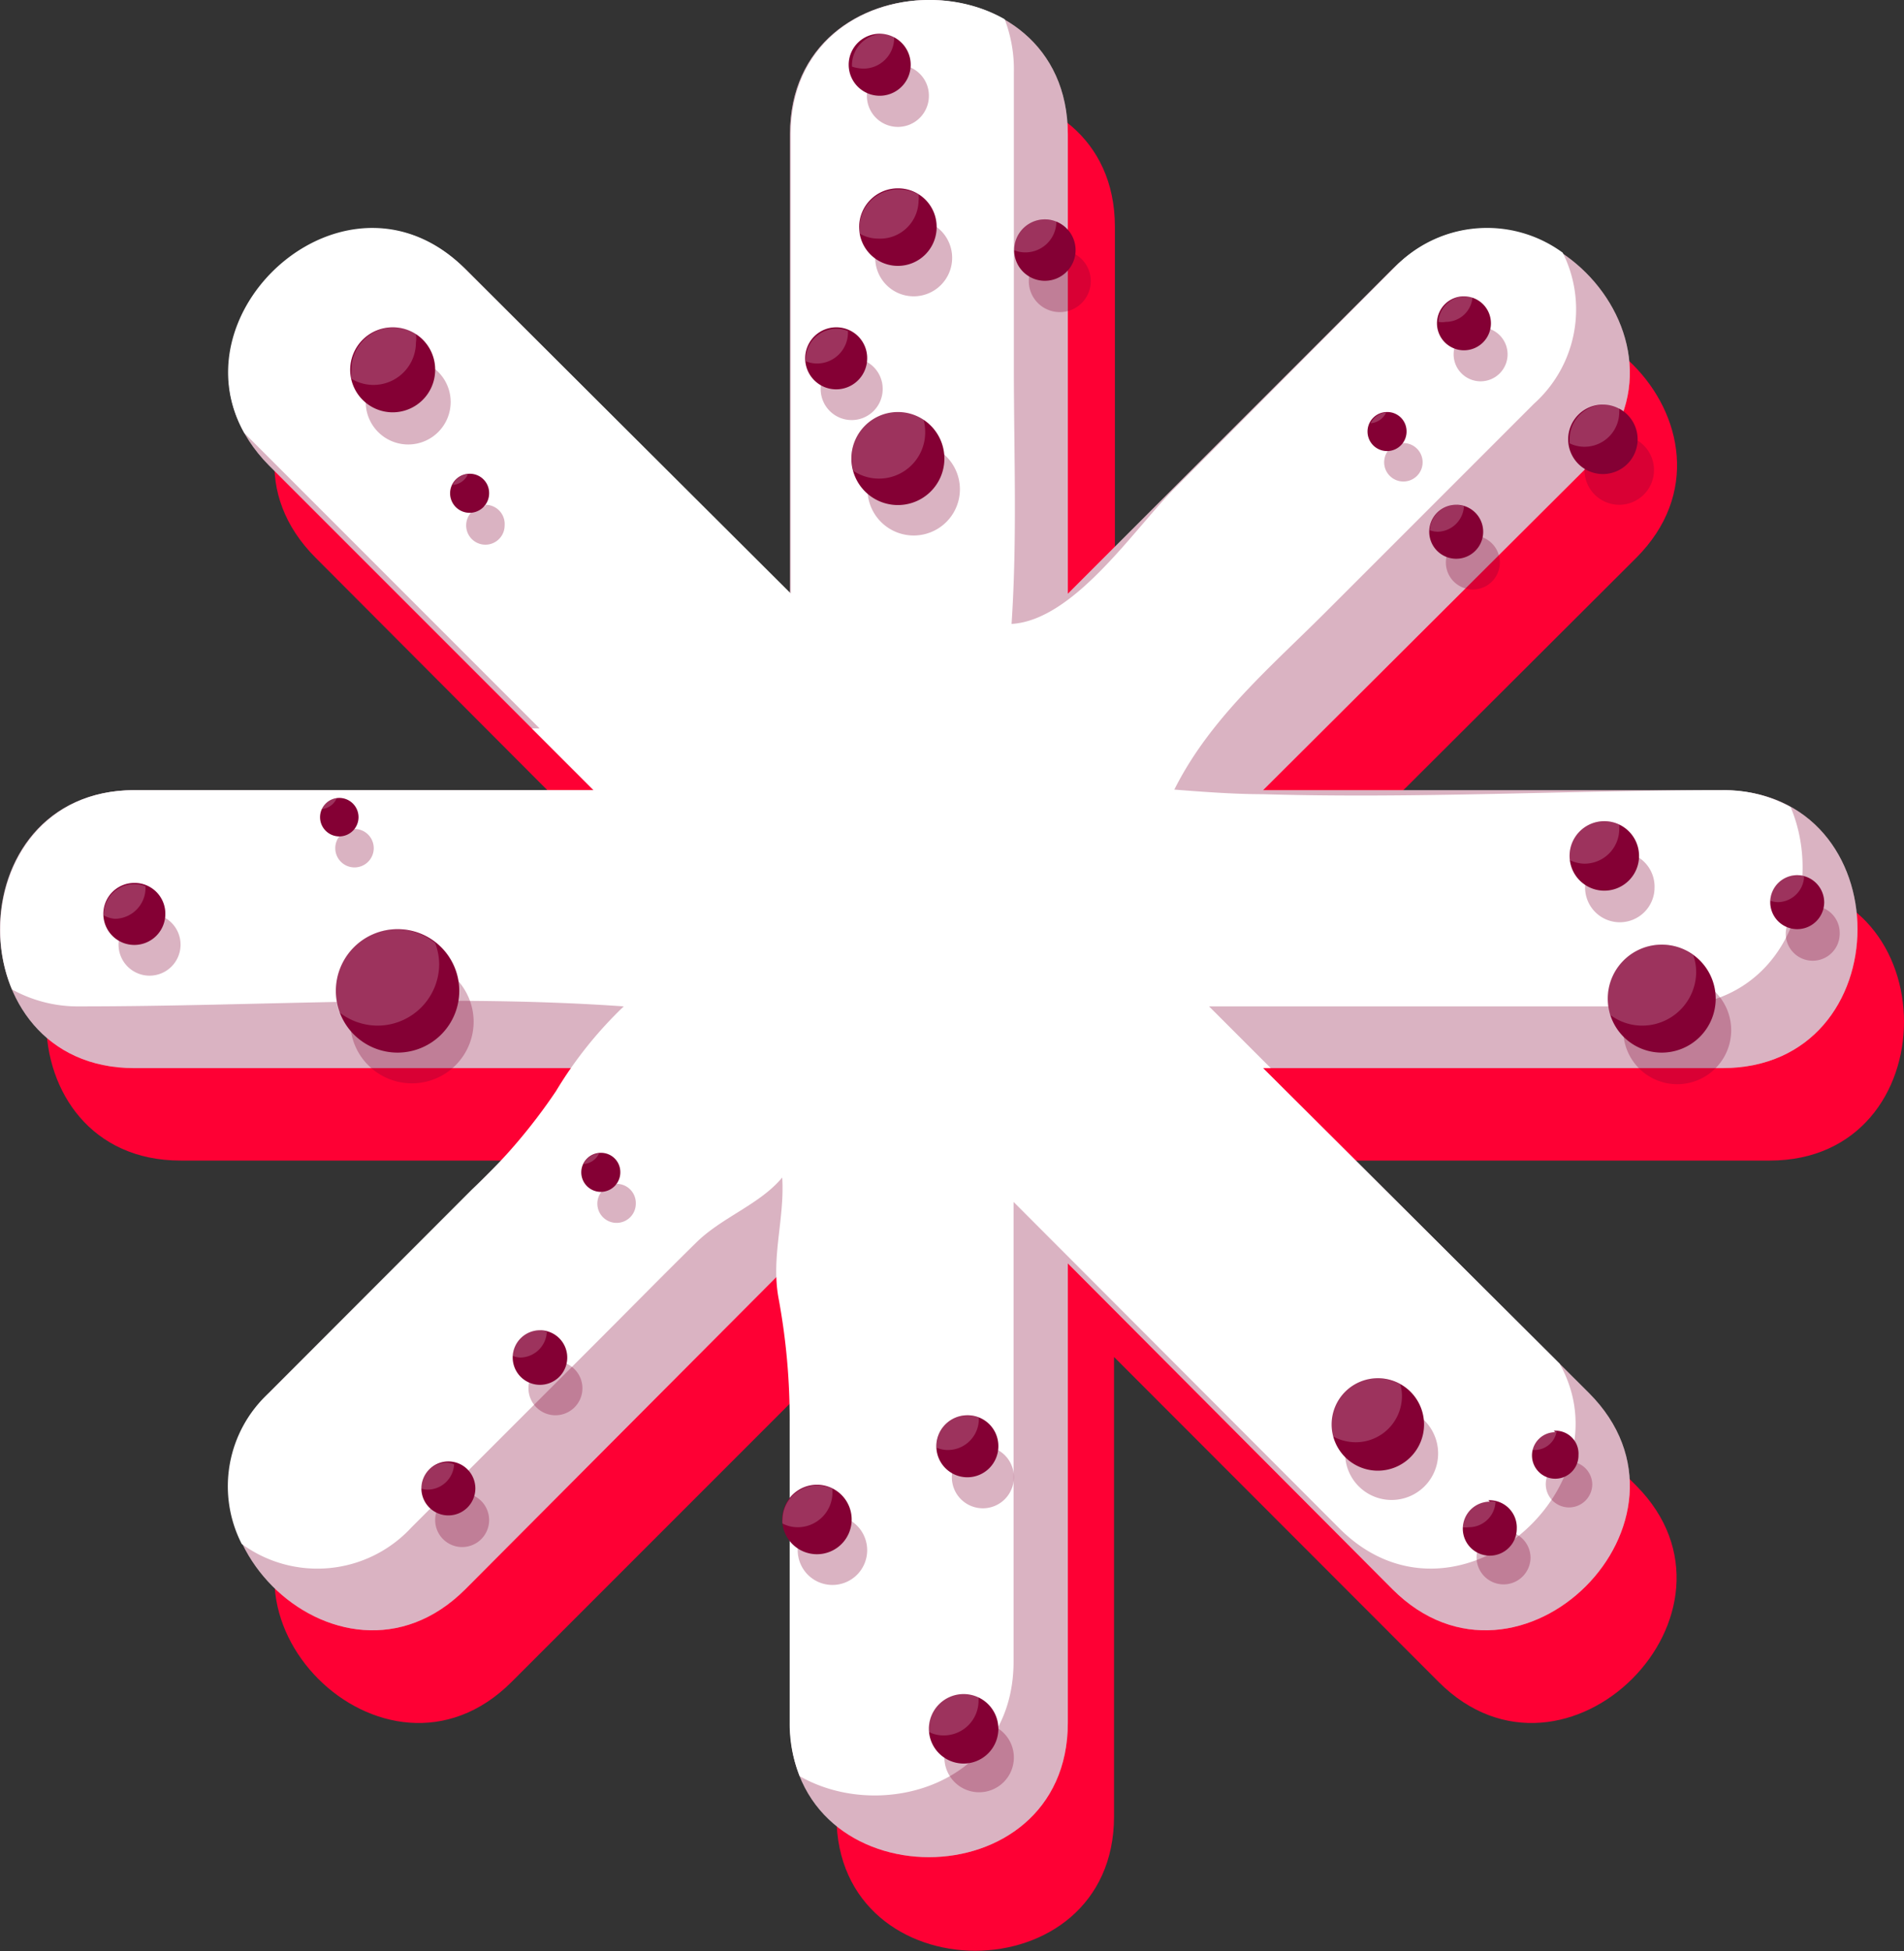 <svg xmlns="http://www.w3.org/2000/svg" xmlns:xlink="http://www.w3.org/1999/xlink" viewBox="0 0 66.33 67.95"><rect x="0" y="0" width="66.33" height="67.95" fill="#333333" stroke="none"/><defs><style>.a{isolation:isolate;}.b{fill:url(#a);}.c,.f{fill:#fff;}.d,.e{fill:#840034;}.d{opacity:0.3;mix-blend-mode:multiply;}.f{opacity:0.2;}</style><linearGradient id="a" x1="1.61" y1="35.59" x2="66.33" y2="35.59" gradientUnits="userSpaceOnUse"><stop offset="0.16" stop-color="#fe0034"/><stop offset="1" stop-color="#fe0034"/></linearGradient></defs><title>Asset 1</title><g class="a"><path class="b" d="M61.65,30.75h-16L57,19.43c4.41-4.41-2.43-11.25-6.84-6.84q-5.67,5.65-11.32,11.32V7.9c0-6.23-9.67-6.23-9.67,0v16L17.82,12.59C13.4,8.18,6.56,15,11,19.43L22.29,30.75h-16c-6.24,0-6.24,9.67,0,9.67h16L11,51.74C6.56,56.15,13.4,63,17.82,58.58L29.14,47.26v16c0,6.24,9.67,6.24,9.67,0v-16L50.12,58.58C54.54,63,61.38,56.15,57,51.74L45.65,40.42h16C67.89,40.42,67.89,30.75,61.65,30.75Z"/><path class="c" d="M60,27.52H44L55.35,16.21C59.77,11.79,52.93,5,48.51,9.37L37.2,20.68v-16c0-6.24-9.68-6.24-9.68,0v16L16.21,9.37C11.79,5,5,11.79,9.37,16.21L20.68,27.52h-16c-6.24,0-6.24,9.68,0,9.68h16L9.37,48.51C5,52.93,11.79,59.77,16.21,55.35L27.52,44V60c0,6.24,9.68,6.24,9.68,0V44L48.51,55.35c4.42,4.42,11.26-2.42,6.84-6.84L44,37.2H60C66.28,37.2,66.28,27.52,60,27.52Z"/><path class="d" d="M60,27.52H44L55.35,16.21C59.77,11.79,52.93,5,48.51,9.37L37.2,20.68v-16c0-6.24-9.68-6.24-9.68,0v16L16.21,9.37C11.79,5,5,11.79,9.37,16.21L20.68,27.52h-16c-6.24,0-6.24,9.68,0,9.68h16L9.37,48.51C5,52.93,11.79,59.77,16.21,55.35L27.52,44V60c0,6.24,9.68,6.24,9.68,0V44L48.51,55.35c4.42,4.42,11.26-2.42,6.84-6.84L44,37.2H60C66.28,37.2,66.28,27.52,60,27.52Z"/><path class="c" d="M44,27.66c-1,0-2.06-.08-3.09-.16,1.25-2.49,3.32-4.23,5.28-6.19l7.25-7.25a4.41,4.41,0,0,0,1-5.26,4.46,4.46,0,0,0-5.91.57L40.93,17c-1.4,1.39-3.5,4.6-5.69,4.73.2-3,.08-5.95.08-8.95V2.53A4.89,4.89,0,0,0,35,.67c-2.85-1.63-7.45-.29-7.45,4v16L16.21,9.37c-4.06-4.06-10.15,1.37-7.7,5.71L18.8,25.37h-.27l2.15,2.15h-16c-4,0-5.47,4.08-4.26,6.94a4.74,4.74,0,0,0,2.38.59c6.26,0,12.7-.44,18.93,0A14.17,14.17,0,0,0,19.37,38a19.66,19.66,0,0,1-2.93,3.43L9.37,48.51a4.41,4.41,0,0,0-.95,5.26,4.46,4.46,0,0,0,5.91-.57l6.61-6.61c1.11-1.11,2.2-2.22,3.31-3.31.9-.89,2.22-1.33,3-2.27.09,1.44-.39,2.75-.13,4.19a23.08,23.08,0,0,1,.39,4.35V60a4.89,4.89,0,0,0,.35,1.86c2.85,1.63,7.45.29,7.45-4v-16L46.63,53.2c4,4.06,10.15-1.37,7.7-5.71L44,37.2h.27l-2.15-2.15h16c4.05,0,5.47-4.08,4.26-6.94A4.76,4.76,0,0,0,60,27.52C54.75,27.52,49.34,27.82,44,27.66Z"/><path class="d" d="M15.7,14a1.48,1.48,0,1,1-1.48-1.48A1.48,1.48,0,0,1,15.7,14Zm1.21,3.63a.67.67,0,1,0,.67.67A.67.67,0,0,0,16.91,17.58ZM5.22,31.82A1.08,1.08,0,1,0,6.29,32.9,1.08,1.08,0,0,0,5.22,31.82Zm9.13,1.61a2.15,2.15,0,1,0,2.15,2.15A2.16,2.16,0,0,0,14.35,33.43Zm-2-4.56a.67.67,0,1,0,.67.67A.67.67,0,0,0,12.34,28.87Zm7,18.54a.94.94,0,1,0,.94.94A.94.94,0,0,0,19.33,47.41ZM16.1,52a.94.94,0,1,0,.94.94A.94.94,0,0,0,16.1,52Zm5.38-10.75a.67.67,0,1,0,.67.67A.67.67,0,0,0,21.48,41.23ZM29,52.78A1.21,1.21,0,1,0,30.21,54,1.21,1.21,0,0,0,29,52.78Zm5.24-2.41a1.08,1.08,0,1,0,1.08,1.07A1.07,1.07,0,0,0,34.24,50.37ZM34.11,60a1.21,1.21,0,1,0,1.21,1.21A1.21,1.21,0,0,0,34.11,60ZM48.49,49a1.62,1.62,0,1,0,1.61,1.61A1.62,1.62,0,0,0,48.49,49Zm3.89,4.3a.94.94,0,1,0,.94.94A.94.94,0,0,0,52.38,53.32Zm2.29-2.42a.81.81,0,1,0,.8.81A.81.81,0,0,0,54.67,50.9ZM58.43,34a1.88,1.88,0,1,0,1.88,1.88A1.88,1.88,0,0,0,58.43,34Zm-2-4.3a1.21,1.21,0,1,0,1.21,1.21A1.21,1.21,0,0,0,56.41,29.67Zm6.72,1.88a.94.94,0,1,0,.94.94A.94.94,0,0,0,63.13,31.55ZM51.58,11.4a.94.94,0,1,0,.94.94A.94.94,0,0,0,51.58,11.4Zm4.83,3.76a1.21,1.21,0,1,0,1.21,1.21A1.21,1.21,0,0,0,56.41,15.16Zm-5.1,3.49a.94.94,0,1,0,.94.94A.94.94,0,0,0,51.31,18.65Zm-2.42-3.22a.67.67,0,1,0,.67.67A.67.67,0,0,0,48.89,15.43ZM31.29,2.26a1.08,1.08,0,1,0,1.07,1.07A1.07,1.07,0,0,0,31.29,2.26Zm.53,5.38A1.34,1.34,0,1,0,33.17,9,1.34,1.34,0,0,0,31.82,7.64Zm0,7.79A1.61,1.61,0,1,0,33.44,17,1.61,1.61,0,0,0,31.82,15.43Zm5.11-6.72A1.08,1.08,0,1,0,38,9.78,1.08,1.08,0,0,0,36.93,8.71Zm-7.26,3.76a1.08,1.08,0,1,0,1.08,1.08A1.07,1.07,0,0,0,29.67,12.47Z"/><path class="e" d="M15.16,12.88a1.48,1.48,0,1,1-1.48-1.48A1.47,1.47,0,0,1,15.16,12.88Zm1.21,3.62a.68.68,0,1,0,.67.67A.67.67,0,0,0,16.37,16.5ZM4.68,30.75a1.08,1.08,0,1,0,1.08,1.07A1.07,1.07,0,0,0,4.68,30.75Zm9.14,1.61A2.15,2.15,0,1,0,16,34.51,2.15,2.15,0,0,0,13.82,32.36Zm-2-4.57a.67.67,0,1,0,.67.67A.67.67,0,0,0,11.8,27.79Zm7,18.54a.95.95,0,1,0,.94,1A.95.95,0,0,0,18.79,46.33ZM15.56,50.9a.94.94,0,1,0,1,.94A.94.94,0,0,0,15.56,50.9Zm5.38-10.75a.68.68,0,1,0,.67.67A.67.67,0,0,0,20.94,40.15Zm7.52,11.56a1.21,1.21,0,1,0,1.21,1.21A1.21,1.21,0,0,0,28.46,51.71Zm5.24-2.42a1.08,1.08,0,1,0,1.08,1.08A1.07,1.07,0,0,0,33.7,49.29ZM33.57,59a1.21,1.21,0,1,0,1.21,1.21A1.21,1.21,0,0,0,33.57,59ZM48,48a1.61,1.61,0,1,0,1.61,1.61A1.61,1.61,0,0,0,48,48Zm3.9,4.3a.94.94,0,1,0,.94.94A.95.95,0,0,0,51.85,52.25Zm2.28-2.42a.81.81,0,1,0,.81.8A.8.8,0,0,0,54.13,49.83ZM57.89,32.9a1.88,1.88,0,1,0,1.88,1.88A1.88,1.88,0,0,0,57.89,32.9Zm-2-4.3a1.21,1.21,0,1,0,0,2.42,1.21,1.21,0,1,0,0-2.42Zm6.72,1.88a.94.94,0,1,0,.94.94A.95.95,0,0,0,62.6,30.48ZM51,10.32a.94.94,0,1,0,.94.94A.94.94,0,0,0,51,10.32Zm4.84,3.77a1.21,1.21,0,1,0,1.21,1.2A1.21,1.21,0,0,0,55.88,14.09Zm-5.11,3.49a.94.94,0,1,0,.94.94A.94.94,0,0,0,50.77,17.58Zm-2.42-3.23A.68.68,0,1,0,49,15,.67.67,0,0,0,48.35,14.35ZM30.75,1.18a1.08,1.08,0,1,0,0,2.15,1.08,1.08,0,0,0,0-2.15Zm.54,5.38A1.35,1.35,0,1,0,32.63,7.9,1.34,1.34,0,0,0,31.29,6.56Zm0,7.79A1.62,1.62,0,1,0,32.9,16,1.62,1.62,0,0,0,31.29,14.35Zm5.1-6.71a1.07,1.07,0,1,0,1.08,1.07A1.07,1.07,0,0,0,36.39,7.64ZM29.14,11.4a1.08,1.08,0,1,0,1.07,1.07A1.07,1.07,0,0,0,29.14,11.4Z"/><path class="f" d="M46.34,49.56a1.84,1.84,0,0,0,0,.41,1.69,1.69,0,0,0,.89.26,1.61,1.61,0,0,0,1.61-1.61,1.4,1.4,0,0,0-.06-.41A1.65,1.65,0,0,0,48,48,1.61,1.61,0,0,0,46.34,49.56Z"/><path class="f" d="M52.1,52.3a.7.7,0,0,0-.25,0,.94.94,0,0,0-.94.89,1.19,1.19,0,0,0,.26,0A.93.93,0,0,0,52.1,52.3Z"/><path class="f" d="M51,17.63a1.19,1.19,0,0,0-.26-.05.93.93,0,0,0-.93.89,1.09,1.09,0,0,0,.26.05A.94.94,0,0,0,51,17.63Z"/><path class="f" d="M27.26,52.92a.61.61,0,0,0,0,.14,1.14,1.14,0,0,0,.52.13A1.21,1.21,0,0,0,29,52s0-.1,0-.15a1.33,1.33,0,0,0-.53-.12A1.21,1.21,0,0,0,27.26,52.92Z"/><path class="f" d="M32.36,60.18a.68.68,0,0,0,0,.14,1.11,1.11,0,0,0,.52.12,1.21,1.21,0,0,0,1.21-1.21.68.68,0,0,0,0-.14,1.14,1.14,0,0,0-.52-.12A1.21,1.21,0,0,0,32.36,60.18Z"/><path class="f" d="M35.32,8.71a.43.43,0,0,0,0,0,1,1,0,0,0,.39.08A1.08,1.08,0,0,0,36.8,7.77s0,0,0-.06a1.23,1.23,0,0,0-.39-.07A1.07,1.07,0,0,0,35.32,8.71Z"/><path class="f" d="M47.75,14.74a.65.65,0,0,0,.54-.37A.64.64,0,0,0,47.75,14.74Z"/><path class="f" d="M56,34.78a1.8,1.8,0,0,0,.1.57,1.85,1.85,0,0,0,1.11.37,1.88,1.88,0,0,0,1.88-1.88,1.8,1.8,0,0,0-.1-.57,1.85,1.85,0,0,0-1.11-.37A1.88,1.88,0,0,0,56,34.78Z"/><path class="f" d="M61.67,31.37a1,1,0,0,0,.25.05.93.93,0,0,0,.93-.89,1,1,0,0,0-.25-.05A.92.92,0,0,0,61.67,31.37Z"/><path class="f" d="M56.41,14.35a.66.66,0,0,0,0-.14,1.17,1.17,0,0,0-.52-.12,1.21,1.21,0,0,0-1.21,1.2c0,.05,0,.1,0,.15a1.17,1.17,0,0,0,.52.12A1.21,1.21,0,0,0,56.41,14.35Z"/><path class="f" d="M56.41,28.87a.76.76,0,0,0,0-.15,1.17,1.17,0,0,0-.52-.12,1.21,1.21,0,0,0-1.21,1.21c0,.05,0,.09,0,.14a1.18,1.18,0,0,0,.52.13A1.21,1.21,0,0,0,56.41,28.87Z"/><path class="f" d="M50.11,11.21a.75.75,0,0,0,.26,0,.93.93,0,0,0,.93-.89,1.19,1.19,0,0,0-.26,0A.94.94,0,0,0,50.11,11.21Z"/><path class="f" d="M53.46,50.5a.78.78,0,0,0,.77-.65l-.1,0a.8.8,0,0,0-.78.65Z"/><path class="f" d="M32.23,15a1.76,1.76,0,0,0-.06-.41,1.6,1.6,0,0,0-.88-.27A1.62,1.62,0,0,0,29.67,16a1.76,1.76,0,0,0,.06.4A1.61,1.61,0,0,0,32.23,15Z"/><path class="f" d="M14.49,11.93a1.1,1.1,0,0,0,0-.31,1.42,1.42,0,0,0-.77-.22,1.48,1.48,0,0,0-1.48,1.48,1.65,1.65,0,0,0,0,.31,1.48,1.48,0,0,0,2.25-1.26Z"/><path class="f" d="M15.3,33.57a2.2,2.2,0,0,0-.14-.73,2.17,2.17,0,0,0-1.34-.48,2.15,2.15,0,0,0-2.15,2.15,2.24,2.24,0,0,0,.13.73,2.17,2.17,0,0,0,1.35.48A2.15,2.15,0,0,0,15.3,33.57Z"/><path class="f" d="M29.54,11.53s0,0,0,0a1,1,0,0,0-.39-.08,1.07,1.07,0,0,0-1.08,1.07s0,0,0,.06a1,1,0,0,0,.39.08A1.08,1.08,0,0,0,29.54,11.53Z"/><path class="f" d="M11.73,27.8a.66.66,0,0,0-.53.38A.63.63,0,0,0,11.73,27.8Z"/><path class="f" d="M3.61,31.82s0,0,0,.06A1,1,0,0,0,4,32a1.08,1.08,0,0,0,1.07-1.08s0,0,0-.05a1,1,0,0,0-.39-.08A1.07,1.07,0,0,0,3.61,31.82Z"/><path class="f" d="M15.82,51a.71.71,0,0,0-.26-.06.94.94,0,0,0-.93.89.8.8,0,0,0,.26.05A.93.93,0,0,0,15.82,51Z"/><path class="f" d="M15.77,16.89a.63.63,0,0,0,.53-.37A.62.62,0,0,0,15.77,16.89Z"/><path class="f" d="M17.86,47.22a.76.76,0,0,0,.26.06.94.94,0,0,0,.93-.89.82.82,0,0,0-.26-.06A.94.94,0,0,0,17.86,47.22Z"/><path class="f" d="M29.94,7.9a.85.85,0,0,0,0,.23,1.28,1.28,0,0,0,.64.18A1.34,1.34,0,0,0,32,7a.91.91,0,0,0,0-.23,1.39,1.39,0,0,0-.64-.17A1.34,1.34,0,0,0,29.94,7.9Z"/><path class="f" d="M31.15,1.32s0,0,0-.06a1.23,1.23,0,0,0-.39-.08,1.09,1.09,0,0,0-1.08,1.08s0,0,0,.06a1.34,1.34,0,0,0,.4.07A1.07,1.07,0,0,0,31.15,1.32Z"/><path class="f" d="M32.63,50.37s0,0,0,.05a1,1,0,0,0,.39.08,1.08,1.08,0,0,0,1.08-1.08.43.43,0,0,1,0-.05,1.1,1.1,0,0,0-.4-.08A1.07,1.07,0,0,0,32.63,50.37Z"/><path class="f" d="M20.33,40.54a.64.64,0,0,0,.54-.37A.65.65,0,0,0,20.33,40.54Z"/></g></svg>